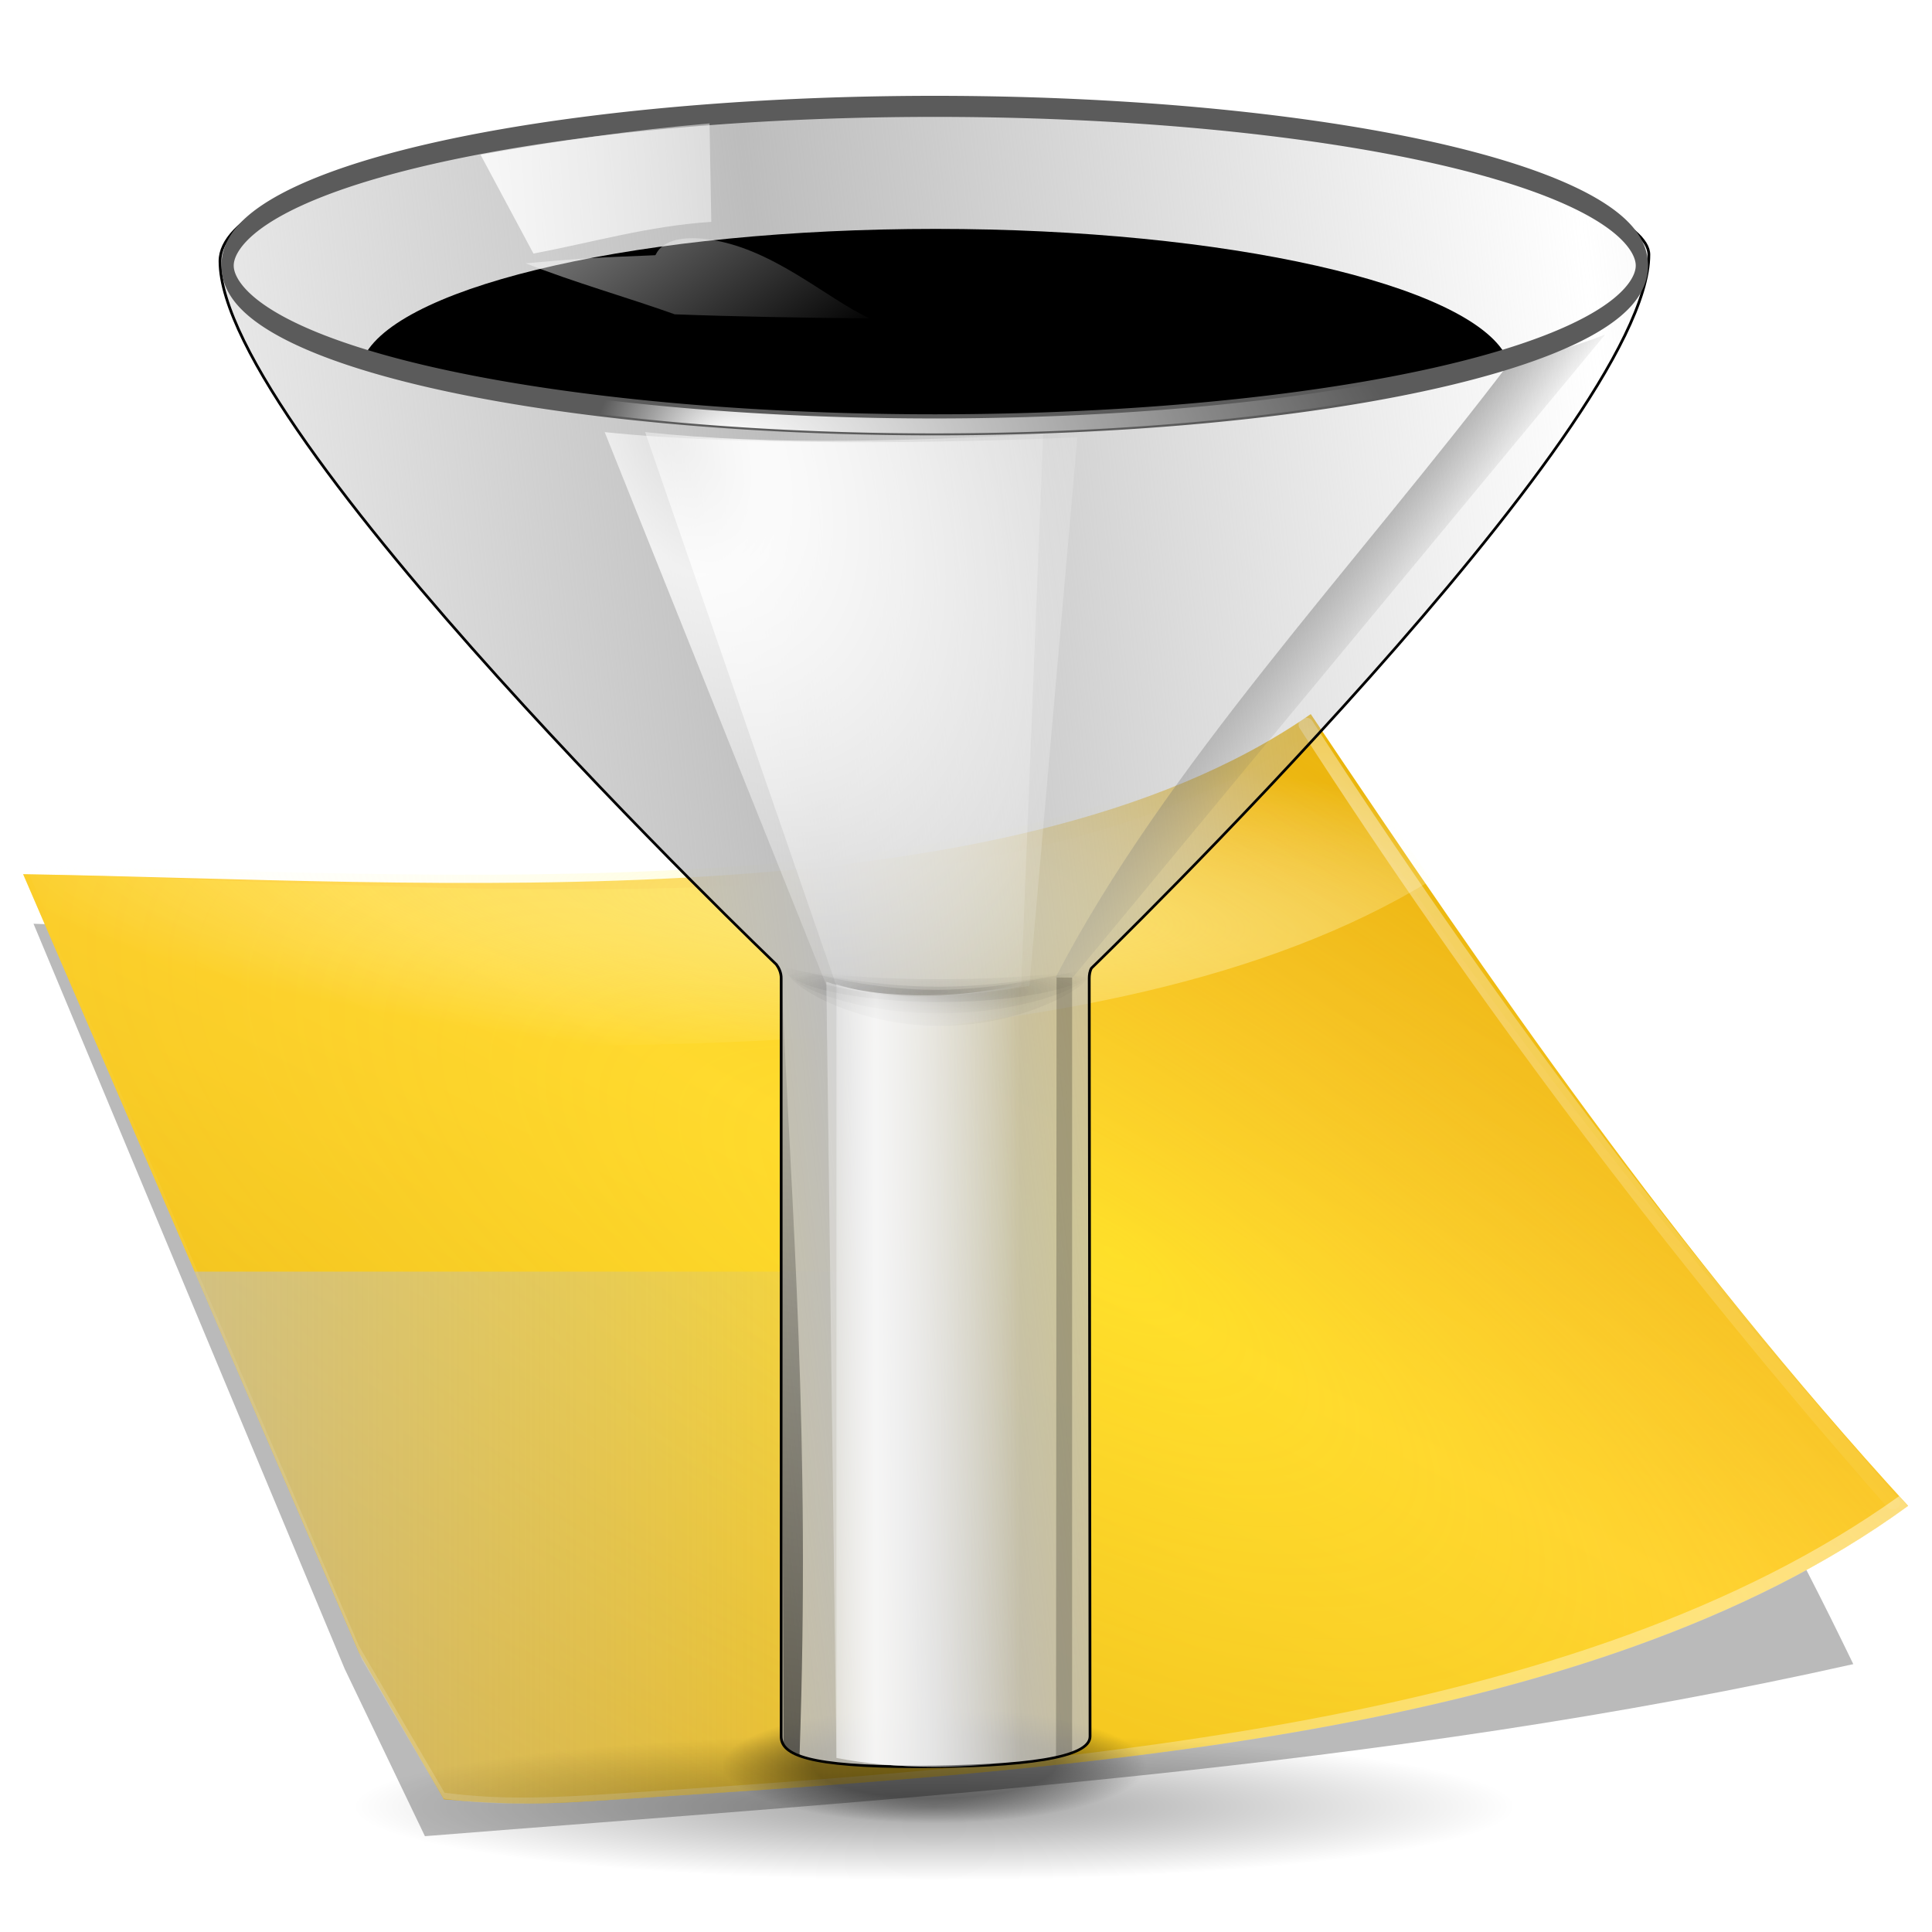 <svg xmlns="http://www.w3.org/2000/svg" xmlns:svg="http://www.w3.org/2000/svg" xmlns:xlink="http://www.w3.org/1999/xlink" id="svg1307" width="128" height="128" version="1.0"><defs id="defs1309"><filter id="filter3305"><feGaussianBlur id="feGaussianBlur3307" stdDeviation="1.046"/></filter><linearGradient id="linearGradient3058"><stop id="stop3060" offset="0" style="stop-color:#9a7600;stop-opacity:1"/><stop style="stop-color:#e3ad00;stop-opacity:1" id="stop3066" offset=".093"/><stop id="stop3070" offset=".504" style="stop-color:#ffcd2c;stop-opacity:1"/><stop id="stop3068" offset=".916" style="stop-color:#e3ad00;stop-opacity:1"/><stop id="stop3113" offset="1" style="stop-color:#b98d00;stop-opacity:1"/></linearGradient><linearGradient id="linearGradient2960" x1="32.527" x2="104.605" y1="9.353" y2="130.287" gradientTransform="matrix(-0.986,0,0,0.928,-32.371,71.503)" gradientUnits="userSpaceOnUse" xlink:href="#linearGradient3058"/><linearGradient id="linearGradient4309"><stop style="stop-color:#fff727;stop-opacity:.733" id="stop4311" offset="0"/><stop style="stop-color:#ffb266;stop-opacity:0" id="stop4313" offset="1"/></linearGradient><radialGradient id="radialGradient2957" cx="77.52" cy="116.665" r="64.071" fx="58.695" fy="91.7" gradientTransform="matrix(-2.578,-1.171,0.2,1.444,47.115,78.218)" gradientUnits="userSpaceOnUse" xlink:href="#linearGradient4309"/><linearGradient id="linearGradient4318"><stop id="stop4320" offset="0" style="stop-color:#fffaa8;stop-opacity:1"/><stop id="stop4322" offset="1" style="stop-color:white;stop-opacity:0"/></linearGradient><radialGradient id="radialGradient2954" cx="68.972" cy="74.718" r="47.781" fx="68.972" fy="74.718" gradientTransform="matrix(-1.301,-9.370473e-2,-1.427156e-2,0.255,-9.242,104.512)" gradientUnits="userSpaceOnUse" xlink:href="#linearGradient4318"/><linearGradient id="linearGradient2019"><stop id="stop2912" offset="0" style="stop-color:#fff823;stop-opacity:.843"/><stop style="stop-color:#ffff02;stop-opacity:0" id="stop2023" offset="1"/></linearGradient><linearGradient id="linearGradient5904"><stop style="stop-color:white;stop-opacity:1" id="stop5906" offset="0"/><stop style="stop-color:white;stop-opacity:0" id="stop5908" offset="1"/></linearGradient><linearGradient id="linearGradient2973" x1="173.969" x2="57.13" y1="100.291" y2="27.46" gradientTransform="matrix(1,0,0,1.004,-213.144,85.063)" gradientUnits="userSpaceOnUse" xlink:href="#linearGradient5904"/><filter id="filter3637"><feGaussianBlur id="feGaussianBlur3639" stdDeviation=".265"/></filter><linearGradient id="linearGradient3609"><stop style="stop-color:#fff;stop-opacity:1" id="stop3611" offset="0"/><stop style="stop-color:#fff;stop-opacity:0" id="stop3613" offset="1"/></linearGradient><radialGradient id="radialGradient3615" cx="105.602" cy="61.783" r="19.975" fx="106.325" fy="51.09" gradientTransform="matrix(0.812,-0.583,1.364,1.901,-227.25,73.04)" gradientUnits="userSpaceOnUse" xlink:href="#linearGradient3609"/><linearGradient id="linearGradient2897"><stop style="stop-color:black;stop-opacity:1" id="stop2899" offset="0"/><stop style="stop-color:black;stop-opacity:0" id="stop2901" offset="1"/></linearGradient><linearGradient id="linearGradient2884"><stop style="stop-color:black;stop-opacity:1" id="stop2886" offset="0"/><stop style="stop-color:black;stop-opacity:0" id="stop2888" offset="1"/></linearGradient><linearGradient id="linearGradient3054"><stop style="stop-color:black;stop-opacity:1" id="stop3056" offset="0"/><stop id="stop3062" offset=".571" style="stop-color:black;stop-opacity:1"/><stop style="stop-color:black;stop-opacity:0" id="stop3058" offset="1"/></linearGradient><linearGradient id="linearGradient3040"><stop style="stop-color:white;stop-opacity:1" id="stop3042" offset="0"/><stop style="stop-color:white;stop-opacity:0" id="stop3044" offset="1"/></linearGradient><linearGradient id="linearGradient3027"><stop style="stop-color:white;stop-opacity:1" id="stop3029" offset="0"/><stop style="stop-color:white;stop-opacity:0" id="stop3031" offset="1"/></linearGradient><linearGradient id="linearGradient3012"><stop style="stop-color:white;stop-opacity:1" id="stop3014" offset="0"/><stop style="stop-color:white;stop-opacity:0" id="stop3016" offset="1"/></linearGradient><linearGradient id="linearGradient2999"><stop style="stop-color:black;stop-opacity:1" id="stop3001" offset="0"/><stop style="stop-color:black;stop-opacity:0" id="stop3003" offset="1"/></linearGradient><linearGradient id="linearGradient2981"><stop style="stop-color:black;stop-opacity:1" id="stop2983" offset="0"/><stop style="stop-color:black;stop-opacity:0" id="stop2985" offset="1"/></linearGradient><linearGradient id="linearGradient2947"><stop style="stop-color:black;stop-opacity:1" id="stop2949" offset="0"/><stop style="stop-color:black;stop-opacity:0" id="stop2951" offset="1"/></linearGradient><linearGradient id="linearGradient2929"><stop style="stop-color:#bdbdbd;stop-opacity:1" id="stop2931" offset="0"/><stop style="stop-color:#bdbdbd;stop-opacity:0" id="stop2933" offset="1"/></linearGradient><linearGradient id="linearGradient2903"><stop style="stop-color:white;stop-opacity:.538" id="stop2905" offset="0"/><stop id="stop2911" offset=".215" style="stop-color:white;stop-opacity:1"/><stop style="stop-color:white;stop-opacity:.415" id="stop2913" offset=".663"/><stop style="stop-color:white;stop-opacity:0" id="stop2907" offset="1"/></linearGradient><linearGradient id="linearGradient3291"><stop style="stop-color:#000;stop-opacity:1" id="stop3293" offset="0"/><stop style="stop-color:#000;stop-opacity:0" id="stop3295" offset="1"/></linearGradient><radialGradient id="radialGradient3297" cx="63.912" cy="115.709" r="63.912" fx="63.912" fy="115.709" gradientTransform="matrix(1,0,0,0.198,0,92.822)" gradientUnits="userSpaceOnUse" xlink:href="#linearGradient3291"/><radialGradient id="radialGradient3060" cx="63.816" cy="120.575" r="14.672" fx="63.816" fy="120.575" gradientTransform="matrix(1,0,0,0.289,0,85.71)" gradientUnits="userSpaceOnUse" xlink:href="#linearGradient3054"/><linearGradient id="linearGradient2904" x1="67.25" x2="65.25" y1="72.375" y2="17.625" gradientUnits="userSpaceOnUse" xlink:href="#linearGradient2897"/><linearGradient id="linearGradient2256" x1="94.422" x2="100.781" y1="30.356" y2="35.359" gradientTransform="matrix(0.765,0,0,0.987,19.249,2.108)" gradientUnits="userSpaceOnUse" xlink:href="#linearGradient2981"/><linearGradient id="linearGradient2258" x1="55.827" x2="121.361" y1="61.355" y2="52.605" gradientTransform="matrix(0.765,0,0,0.987,19.249,2.108)" gradientUnits="userSpaceOnUse" spreadMethod="reflect" xlink:href="#linearGradient2929"/><linearGradient id="linearGradient2260" x1="55.875" x2="70.719" y1="91.297" y2="91.297" gradientTransform="matrix(0.765,0,0,0.987,19.249,2.108)" gradientUnits="userSpaceOnUse" xlink:href="#linearGradient2903"/><radialGradient id="radialGradient2262" cx="63.463" cy="66.417" r="13.789" fx="63.463" fy="66.417" gradientTransform="matrix(0.827,0,0,0.139,15.359,56.833)" gradientUnits="userSpaceOnUse" xlink:href="#linearGradient2947"/><radialGradient id="radialGradient2264" cx="51.788" cy="41.3" r="15.996" fx="51.788" fy="41.3" gradientTransform="matrix(1.505,-0.938,1.243,3.326,-79.061,-69.195)" gradientUnits="userSpaceOnUse" xlink:href="#linearGradient2903"/><radialGradient id="radialGradient2266" cx="63.463" cy="66.417" r="13.789" fx="63.463" fy="66.417" gradientTransform="matrix(0.827,0,0,0.139,15.359,56.833)" gradientUnits="userSpaceOnUse" xlink:href="#linearGradient2947"/><radialGradient id="radialGradient2268" cx="52.715" cy="41.561" r="15.996" fx="52.715" fy="41.561" gradientTransform="matrix(1.505,-0.938,1.243,3.326,-79.061,-69.195)" gradientUnits="userSpaceOnUse" xlink:href="#linearGradient2903"/><radialGradient id="radialGradient2270" cx="57.214" cy="124.007" r="11.383" fx="49.233" fy="124.007" gradientTransform="matrix(0.557,-2.91845e-8,0,0.139,37.135,97.177)" gradientUnits="userSpaceOnUse" xlink:href="#linearGradient3012"/><radialGradient id="radialGradient2272" cx="63.463" cy="66.417" r="13.789" fx="63.463" fy="66.417" gradientTransform="matrix(0.827,0,0,0.244,15.359,49.893)" gradientUnits="userSpaceOnUse" xlink:href="#linearGradient2947"/><radialGradient id="radialGradient2274" cx="76.055" cy="102.523" r="11.383" fx="70.111" fy="106.135" gradientTransform="matrix(-0.397,-6.091903e-3,2.173148e-3,-0.139,90.773,126.446)" gradientUnits="userSpaceOnUse" xlink:href="#linearGradient3012"/><linearGradient id="linearGradient2276" x1="55.875" x2="70.719" y1="91.297" y2="91.297" gradientTransform="matrix(0.765,0,0,0.987,19.249,2.108)" gradientUnits="userSpaceOnUse" xlink:href="#linearGradient2903"/><linearGradient id="linearGradient2278" x1="48.327" x2="60.75" y1="241.355" y2="67.105" gradientTransform="matrix(0.765,0,0,0.987,19.249,2.108)" gradientUnits="userSpaceOnUse" xlink:href="#linearGradient2999"/><linearGradient id="linearGradient2280" x1="26.517" x2="67.553" y1="6.289" y2="6.289" gradientTransform="matrix(0.765,0,0,0.987,19.249,2.108)" gradientUnits="userSpaceOnUse" xlink:href="#linearGradient3027"/><linearGradient id="linearGradient2282" x1="27.081" x2="59.769" y1="-14.285" y2="17.406" gradientTransform="matrix(0.765,0,0,0.987,19.249,2.108)" gradientUnits="userSpaceOnUse" xlink:href="#linearGradient3040"/><linearGradient id="linearGradient2284" x1="48.648" x2="63.212" y1="123.091" y2="60.341" gradientTransform="matrix(0.86,0,0,0.947,14.251,3.882)" gradientUnits="userSpaceOnUse" xlink:href="#linearGradient2884"/><linearGradient id="linearGradient2287" x1="48.648" x2="63.212" y1="123.091" y2="60.341" gradientTransform="matrix(0.938,0,0,0.98,5.36,-0.11)" gradientUnits="userSpaceOnUse" xlink:href="#linearGradient2884"/><linearGradient id="linearGradient2290" x1="27.081" x2="59.769" y1="-14.285" y2="17.406" gradientTransform="matrix(0.834,0,0,0.624,10.814,4.972)" gradientUnits="userSpaceOnUse" xlink:href="#linearGradient3040"/><linearGradient id="linearGradient2293" x1="26.517" x2="67.553" y1="6.289" y2="6.289" gradientTransform="matrix(0.833,-4.0741942e-2,4.3563196e-2,0.891,10.908,1.296)" gradientUnits="userSpaceOnUse" xlink:href="#linearGradient3027"/><linearGradient id="linearGradient2297" x1="48.327" x2="60.75" y1="241.355" y2="67.105" gradientTransform="matrix(0.834,0,0,1.021,10.814,-1.945)" gradientUnits="userSpaceOnUse" xlink:href="#linearGradient2999"/><linearGradient id="linearGradient2300" x1="55.875" x2="70.719" y1="91.297" y2="91.297" gradientTransform="matrix(0.834,0,0,1.021,10.814,-1.945)" gradientUnits="userSpaceOnUse" xlink:href="#linearGradient2903"/><radialGradient id="radialGradient2304" cx="63.463" cy="66.417" r="13.789" fx="63.463" fy="66.417" gradientTransform="matrix(0.902,0,0,0.252,6.57,47.482)" gradientUnits="userSpaceOnUse" xlink:href="#linearGradient2947"/><radialGradient id="radialGradient2308" cx="52.715" cy="41.561" r="15.996" fx="52.715" fy="41.561" gradientTransform="matrix(1.642,-0.808,1.357,2.866,-96.448,-52.31)" gradientUnits="userSpaceOnUse" xlink:href="#linearGradient2903"/><radialGradient id="radialGradient2312" cx="63.463" cy="66.417" r="13.789" fx="63.463" fy="66.417" gradientTransform="matrix(0.902,0,0,0.144,6.57,54.661)" gradientUnits="userSpaceOnUse" xlink:href="#linearGradient2947"/><radialGradient id="radialGradient2315" cx="51.788" cy="41.3" r="15.996" fx="51.788" fy="41.3" gradientTransform="matrix(1.642,-0.813,1.357,2.882,-96.448,-52.95)" gradientUnits="userSpaceOnUse" xlink:href="#linearGradient2903"/><radialGradient id="radialGradient2318" cx="63.463" cy="66.417" r="13.789" fx="63.463" fy="66.417" gradientTransform="matrix(0.902,0,0,0.144,6.57,54.661)" gradientUnits="userSpaceOnUse" xlink:href="#linearGradient2947"/><linearGradient id="linearGradient2321" x1="55.875" x2="70.719" y1="91.297" y2="91.297" gradientTransform="matrix(0.834,0,0,1.021,10.814,-1.945)" gradientUnits="userSpaceOnUse" xlink:href="#linearGradient2903"/><linearGradient id="linearGradient2325" x1="55.827" x2="121.361" y1="61.355" y2="52.605" gradientTransform="matrix(0.834,0,0,1.021,10.814,-1.945)" gradientUnits="userSpaceOnUse" spreadMethod="reflect" xlink:href="#linearGradient2929"/><linearGradient id="linearGradient2328" x1="94.422" x2="100.781" y1="30.356" y2="35.359" gradientTransform="matrix(0.834,0,0,0.898,10.814,5.941)" gradientUnits="userSpaceOnUse" xlink:href="#linearGradient2981"/><radialGradient id="radialGradient2330" cx="76.055" cy="102.523" r="11.383" fx="70.111" fy="106.135" gradientTransform="matrix(-0.397,-6.091903e-3,2.173148e-3,-0.139,90.773,126.446)" gradientUnits="userSpaceOnUse" xlink:href="#linearGradient3012"/><radialGradient id="radialGradient2332" cx="57.214" cy="124.007" r="11.383" fx="49.233" fy="124.007" gradientTransform="matrix(0.557,-2.91845e-8,0,0.139,37.135,97.177)" gradientUnits="userSpaceOnUse" xlink:href="#linearGradient3012"/><linearGradient id="linearGradient3126" x1="10.933" x2="56.168" y1="112.186" y2="112.186" gradientTransform="matrix(1.183,0,0,0.845,-160.636,67.628)" gradientUnits="userSpaceOnUse" xlink:href="#linearGradient2929"/></defs><g id="layer1" transform="translate(-2.857,5.1129792e-5)"><g id="g3128" transform="matrix(0.988,0,0,0.922,161.674,-47.891)"><path id="path4289" d="M -158.498,118.321 L -137.631,171.865 L -132.252,183.885 C -100.884,181.203 -67.94,179.094 -36.47,171.522 C -69.592,97.958 -90.881,121.013 -158.498,118.321 z" style="opacity:1;fill:#222;fill-opacity:.31;fill-rule:evenodd;stroke:none;stroke-width:.857px;stroke-linecap:butt;stroke-linejoin:miter;stroke-opacity:1;filter:url(#filter3305)"/><path id="path3189" d="M -72.851,103.255 C -93.366,118.543 -131.747,115.245 -159.195,114.759 L -136.657,170.72 L -130.983,181.23 C -127.602,181.573 -124.937,181.63 -121.267,181.374 C -90.29,179.217 -54.591,177.183 -32.794,160.152 C -48.411,141.881 -60.727,122.598 -72.851,103.255 z" style="fill:url(#linearGradient2960);fill-opacity:1;fill-rule:evenodd;stroke:none;stroke-width:.857px;stroke-linecap:butt;stroke-linejoin:miter;stroke-opacity:1"/><path style="opacity:.619;fill:url(#radialGradient2957);fill-opacity:1;fill-rule:evenodd;stroke:none;stroke-width:.857px;stroke-linecap:butt;stroke-linejoin:miter;stroke-opacity:1" id="path4254" d="M -73.147,104.768 C -93.662,120.055 -131.747,115.245 -159.195,114.759 L -136.457,171.217 L -130.998,181.189 C -127.123,181.739 -123.79,181.549 -119.514,181.253 C -88.952,179.136 -54.181,176.863 -32.794,160.152 C -48.411,141.881 -61.023,124.11 -73.147,104.768 z"/><path id="path4270" d="M -72.684,102.659 C -70.065,106.839 -67.431,111.018 -64.762,115.182 C -86.862,129.735 -125.107,127.167 -154.063,126.48 L -159.026,114.168 C -131.578,114.653 -93.2,117.947 -72.684,102.659 z" style="opacity:.579;fill:url(#radialGradient2954);fill-opacity:1;fill-rule:evenodd;stroke:none;stroke-width:.857px;stroke-linecap:butt;stroke-linejoin:miter;stroke-opacity:1"/><path id="path2017" d="M -147.699,143.316 L -136.449,171.222 L -131.011,181.191 C -127.136,181.74 -123.787,181.549 -119.511,181.253 C -111.254,180.681 -102.691,180.098 -94.167,179.222 L -94.167,146.784 C -94.167,144.859 -94.839,143.316 -95.667,143.316 L -147.699,143.316 z" style="opacity:.619;fill:url(#linearGradient3126);fill-opacity:1;fill-rule:evenodd;stroke:none;stroke-width:.857px;stroke-linecap:butt;stroke-linejoin:miter;stroke-opacity:1"/><path id="path2914" d="M -159.206,114.755 L -136.456,171.219 L -130.987,181.2 C -127.112,181.75 -123.794,181.559 -119.519,181.263 C -88.956,179.146 -54.187,176.882 -32.8,160.171 C -33.004,159.932 -33.19,159.689 -33.394,159.449 C -54.811,175.886 -89.063,178.719 -119.441,180.824 C -123.716,181.12 -127.065,181.311 -130.94,180.761 L -136.675,170.215 L -158.987,114.755 C -159.059,114.754 -159.135,114.756 -159.206,114.755 z" style="opacity:.419;fill:url(#linearGradient2973);fill-opacity:1;fill-rule:evenodd;stroke:none;stroke-width:.857px;stroke-linecap:butt;stroke-linejoin:miter;stroke-opacity:1"/><path id="path3607" d="M -73.166,104.012 C -61.582,123.268 -48.654,141.823 -33.828,159.909" style="opacity:.646;fill:none;fill-opacity:.75;fill-rule:evenodd;stroke:url(#radialGradient3615);stroke-width:1;stroke-linecap:round;stroke-linejoin:round;stroke-miterlimit:4;stroke-dasharray:none;stroke-opacity:1;filter:url(#filter3637)"/></g><g id="g3137" transform="matrix(0.988,0,0,0.922,1.534,6.5)"><path id="path3289" d="M 127.824,115.709 A 63.912,12.642 0 1 1 0,115.709 A 63.912,12.642 0 1 1 127.824,115.709 z" transform="matrix(0.61,0,0,0.417,25,74.52)" style="opacity:.381;fill:url(#radialGradient3297);fill-opacity:1;fill-rule:nonzero;stroke:none;stroke-width:0;stroke-linecap:round;stroke-linejoin:round;stroke-miterlimit:4;stroke-dasharray:none;stroke-dashoffset:4;stroke-opacity:1"/><path id="path3052" d="M 78.489,120.575 A 14.672,4.243 0 1 1 49.144,120.575 A 14.672,4.243 0 1 1 78.489,120.575 z" transform="matrix(0.97,0,0,0.982,2.08,1.422)" style="opacity:.414;fill:url(#radialGradient3060);fill-opacity:1;fill-rule:nonzero;stroke:none;stroke-width:.695;stroke-linecap:round;stroke-linejoin:round;stroke-miterlimit:4;stroke-dasharray:none;stroke-dashoffset:4;stroke-opacity:1"/><path style="fill:#fff;fill-opacity:.757;fill-rule:nonzero;stroke:none;stroke-width:.5;stroke-linecap:round;stroke-linejoin:round;stroke-miterlimit:4;stroke-dasharray:none;stroke-dashoffset:4;stroke-opacity:1" id="path2276" d="M 53.35,3.293 L 53.35,0.499 L 53.35,3.293 z"/><path id="path2978" d="M 102.769,18.73 C 92.025,33.885 79.448,48.048 72.117,63.203 L 73.288,63.163 L 108.974,16.991 C 106.687,17.962 104.638,18.507 102.769,18.73 z" style="opacity:.42;fill:url(#linearGradient2328);fill-opacity:1;fill-rule:nonzero;stroke:none;stroke-width:2.8;stroke-linecap:round;stroke-linejoin:round;stroke-miterlimit:4;stroke-dasharray:none;stroke-dashoffset:4;stroke-opacity:.317"/><path id="path1969" d="M 64.078,0.472 C 37.59,0.472 16.092,5.713 16.092,11.718 C 16.092,24.096 53.397,62.253 53.397,62.253 C 53.551,62.474 53.735,62.84 53.722,63.266 L 53.722,117.73 C 53.722,119.073 55.58,119.908 62.889,119.908 C 70.043,119.908 74.435,119.264 74.435,117.73 C 74.435,117.721 74.436,117.704 74.435,117.696 L 74.38,63.266 C 74.38,63.016 74.414,62.732 74.53,62.519 C 74.53,62.519 111.908,23.751 111.908,11.252 C 111.908,6.995 90.567,0.472 64.078,0.472 z" style="fill:url(#linearGradient2325);fill-opacity:1;fill-rule:nonzero;stroke:#000;stroke-width:.185;stroke-linecap:round;stroke-linejoin:round;stroke-miterlimit:4;stroke-dasharray:none;stroke-dashoffset:4;stroke-opacity:1"/><path id="path2880" d="M 64.078,9.398 C 44.544,9.398 28.369,13.356 25.792,18.485 C 34.21,21.788 48.21,24 64.078,24 C 79.929,24 93.917,21.834 102.338,18.537 C 99.811,13.395 83.648,9.398 64.078,9.398 z" style="fill:#000;fill-opacity:1;fill-rule:nonzero;stroke:none;stroke-width:2.8;stroke-linecap:round;stroke-linejoin:round;stroke-miterlimit:4;stroke-dasharray:none;stroke-dashoffset:4;stroke-opacity:.317"/><path id="path2900" d="M 57.43,63.661 L 57.43,119.27 C 59.215,119.645 61.433,119.908 64.078,119.908 C 66.279,119.908 68.183,119.725 69.814,119.461 L 69.814,63.661 C 65.686,64.583 61.558,65.119 57.43,63.661 z" style="opacity:.615;fill:url(#linearGradient2321);fill-opacity:1;fill-rule:nonzero;stroke:none;stroke-width:2.8;stroke-linecap:round;stroke-linejoin:round;stroke-miterlimit:4;stroke-dasharray:none;stroke-dashoffset:4;stroke-opacity:.317"/><path id="path2945" d="M 54.054,62.48 C 54.05,62.503 54.03,62.521 54.03,62.544 C 54.03,63.765 58.646,65.77 64.34,65.77 C 70.034,65.77 74.674,63.765 74.674,62.544 C 74.674,62.522 74.653,62.502 74.65,62.48 C 72.379,62.995 68.609,63.31 64.34,63.31 C 60.073,63.31 56.325,62.995 54.054,62.48 z" style="opacity:.11;fill:url(#radialGradient2318);fill-opacity:1;fill-rule:nonzero;stroke:none;stroke-width:1;stroke-linecap:round;stroke-linejoin:round;stroke-miterlimit:4;stroke-dasharray:none;stroke-dashoffset:4;stroke-opacity:1"/><path style="opacity:.758;fill:url(#radialGradient2315);fill-opacity:1;fill-rule:nonzero;stroke:none;stroke-width:2.8;stroke-linecap:round;stroke-linejoin:round;stroke-miterlimit:4;stroke-dasharray:none;stroke-dashoffset:4;stroke-opacity:.317" id="path2915" d="M 57.43,63.807 L 44.599,24 C 53.425,25.007 62.431,24.6 71.289,24.16 L 69.814,63.807 C 65.686,64.58 61.558,65.029 57.43,63.807 z"/><path style="opacity:.11;fill:url(#radialGradient2312);fill-opacity:1;fill-rule:nonzero;stroke:none;stroke-width:1;stroke-linecap:round;stroke-linejoin:round;stroke-miterlimit:4;stroke-dasharray:none;stroke-dashoffset:4;stroke-opacity:1" id="path2962" d="M 54.054,62.48 C 54.05,62.503 54.03,62.521 54.03,62.544 C 54.03,63.765 58.646,64.958 64.34,64.958 C 70.034,64.958 74.674,63.765 74.674,62.544 C 74.674,62.522 74.653,62.502 74.65,62.48 C 72.379,62.995 68.542,63.851 64.274,63.851 C 60.007,63.851 56.325,62.995 54.054,62.48 z"/><path id="path2871" d="M 79.338,112.839 A 11.285,1.482 0 1 1 56.768,112.839 A 11.285,1.482 0 1 1 79.338,112.839 z" transform="matrix(4.202,0,0,7.721,-221.939,-859.195)" style="fill:none;fill-opacity:1;fill-rule:nonzero;stroke:#5b5b5b;stroke-width:.196;stroke-linecap:round;stroke-linejoin:round;stroke-miterlimit:4;stroke-dasharray:none;stroke-dashoffset:4;stroke-opacity:1"/><path id="path2939" d="M 56.729,63.686 L 41.887,24 C 50.714,25.001 64.725,24.809 73.583,24.372 L 70.367,63.799 C 66.239,64.567 60.857,64.901 56.729,63.686 z" style="opacity:.758;fill:url(#radialGradient2308);fill-opacity:1;fill-rule:nonzero;stroke:none;stroke-width:2.8;stroke-linecap:round;stroke-linejoin:round;stroke-miterlimit:4;stroke-dasharray:none;stroke-dashoffset:4;stroke-opacity:.317"/><path style="fill:none;fill-opacity:1;fill-rule:nonzero;stroke:url(#radialGradient2332);stroke-width:.137;stroke-linecap:round;stroke-linejoin:round;stroke-miterlimit:4;stroke-dasharray:none;stroke-dashoffset:4;stroke-opacity:1" id="path3010" d="M 79.338,112.839 A 11.285,1.482 0 1 1 56.768,112.839 A 11.285,1.482 0 1 1 79.338,112.839 z" transform="matrix(4.204,0,0,7.832,-222.103,-871.807)"/><path id="path2964" d="M 54.054,62.48 C 54.05,62.503 54.03,62.521 54.03,62.544 C 54.03,63.765 58.679,66.673 64.373,66.673 C 70.067,66.673 74.674,63.765 74.674,62.544 C 74.674,62.522 74.653,62.502 74.65,62.48 C 72.379,62.995 68.344,64.077 64.076,64.077 C 59.809,64.077 56.325,62.995 54.054,62.48 z" style="opacity:.11;fill:url(#radialGradient2304);fill-opacity:1;fill-rule:nonzero;stroke:none;stroke-width:1;stroke-linecap:round;stroke-linejoin:round;stroke-miterlimit:4;stroke-dasharray:none;stroke-dashoffset:4;stroke-opacity:1"/><path style="opacity:.615;fill:url(#linearGradient2300);fill-opacity:1;fill-rule:nonzero;stroke:none;stroke-width:2.8;stroke-linecap:round;stroke-linejoin:round;stroke-miterlimit:4;stroke-dasharray:none;stroke-dashoffset:4;stroke-opacity:.317" id="path2943" d="M 56.752,63.499 L 57.43,119.27 C 59.215,119.645 61.433,119.908 64.078,119.908 C 66.279,119.908 68.183,119.725 69.814,119.461 L 70.283,63.661 C 66.155,64.583 60.88,64.958 56.752,63.499 z"/><path id="rect3007" d="M 72.189,63.195 L 73.232,63.195 L 73.232,118.841 L 72.153,119.235 L 72.189,63.195 z" style="opacity:.213;fill:#000;fill-opacity:1;fill-rule:nonzero;stroke:none;stroke-width:.2;stroke-linecap:round;stroke-linejoin:round;stroke-miterlimit:4;stroke-dashoffset:4;stroke-opacity:1"/><path id="rect3024" d="M 33.562,4.069 C 38.715,3.072 43.839,2.285 48.919,1.818 L 49.037,8.893 C 44.819,9.186 41.107,10.362 37.11,11.169 L 33.562,4.069 z" style="opacity:.836;fill:url(#linearGradient2293);fill-opacity:1;fill-rule:nonzero;stroke:none;stroke-width:.695;stroke-linecap:round;stroke-linejoin:round;stroke-miterlimit:4;stroke-dashoffset:4;stroke-opacity:1"/><path id="path3035" d="M 45.279,11.289 C 40.829,11.475 40.008,11.545 36.599,11.872 C 39.813,13.236 43.503,14.352 46.584,15.536 C 50.682,15.702 55.063,15.785 59.646,15.829 C 56.703,14.362 53.046,10.674 48.67,10.129 C 45.597,9.746 45.347,11.318 45.279,11.289 z" style="opacity:.836;fill:url(#linearGradient2290);fill-opacity:1;fill-rule:nonzero;stroke:none;stroke-width:.695;stroke-linecap:round;stroke-linejoin:round;stroke-miterlimit:4;stroke-dasharray:none;stroke-dashoffset:4;stroke-opacity:1"/><path style="opacity:.533;fill:url(#linearGradient2287);fill-opacity:1;fill-rule:nonzero;stroke:none;stroke-width:.2;stroke-linecap:round;stroke-linejoin:round;stroke-miterlimit:4;stroke-dashoffset:4;stroke-opacity:1" id="path2882" d="M 53.731,62.886 L 53.714,62.87 L 53.876,118.198 C 54.024,118.798 54.526,118.887 54.955,119.081 C 55.695,96.275 54.451,80.511 53.731,62.886 z"/></g><path id="path3117" d="M -109.743,70.909 L -109.743,68.115 L -109.743,70.909 z" style="fill:#fff;fill-opacity:.757;fill-rule:nonzero;stroke:none;stroke-width:.5;stroke-linecap:round;stroke-linejoin:round;stroke-miterlimit:4;stroke-dasharray:none;stroke-dashoffset:4;stroke-opacity:1"/></g></svg>